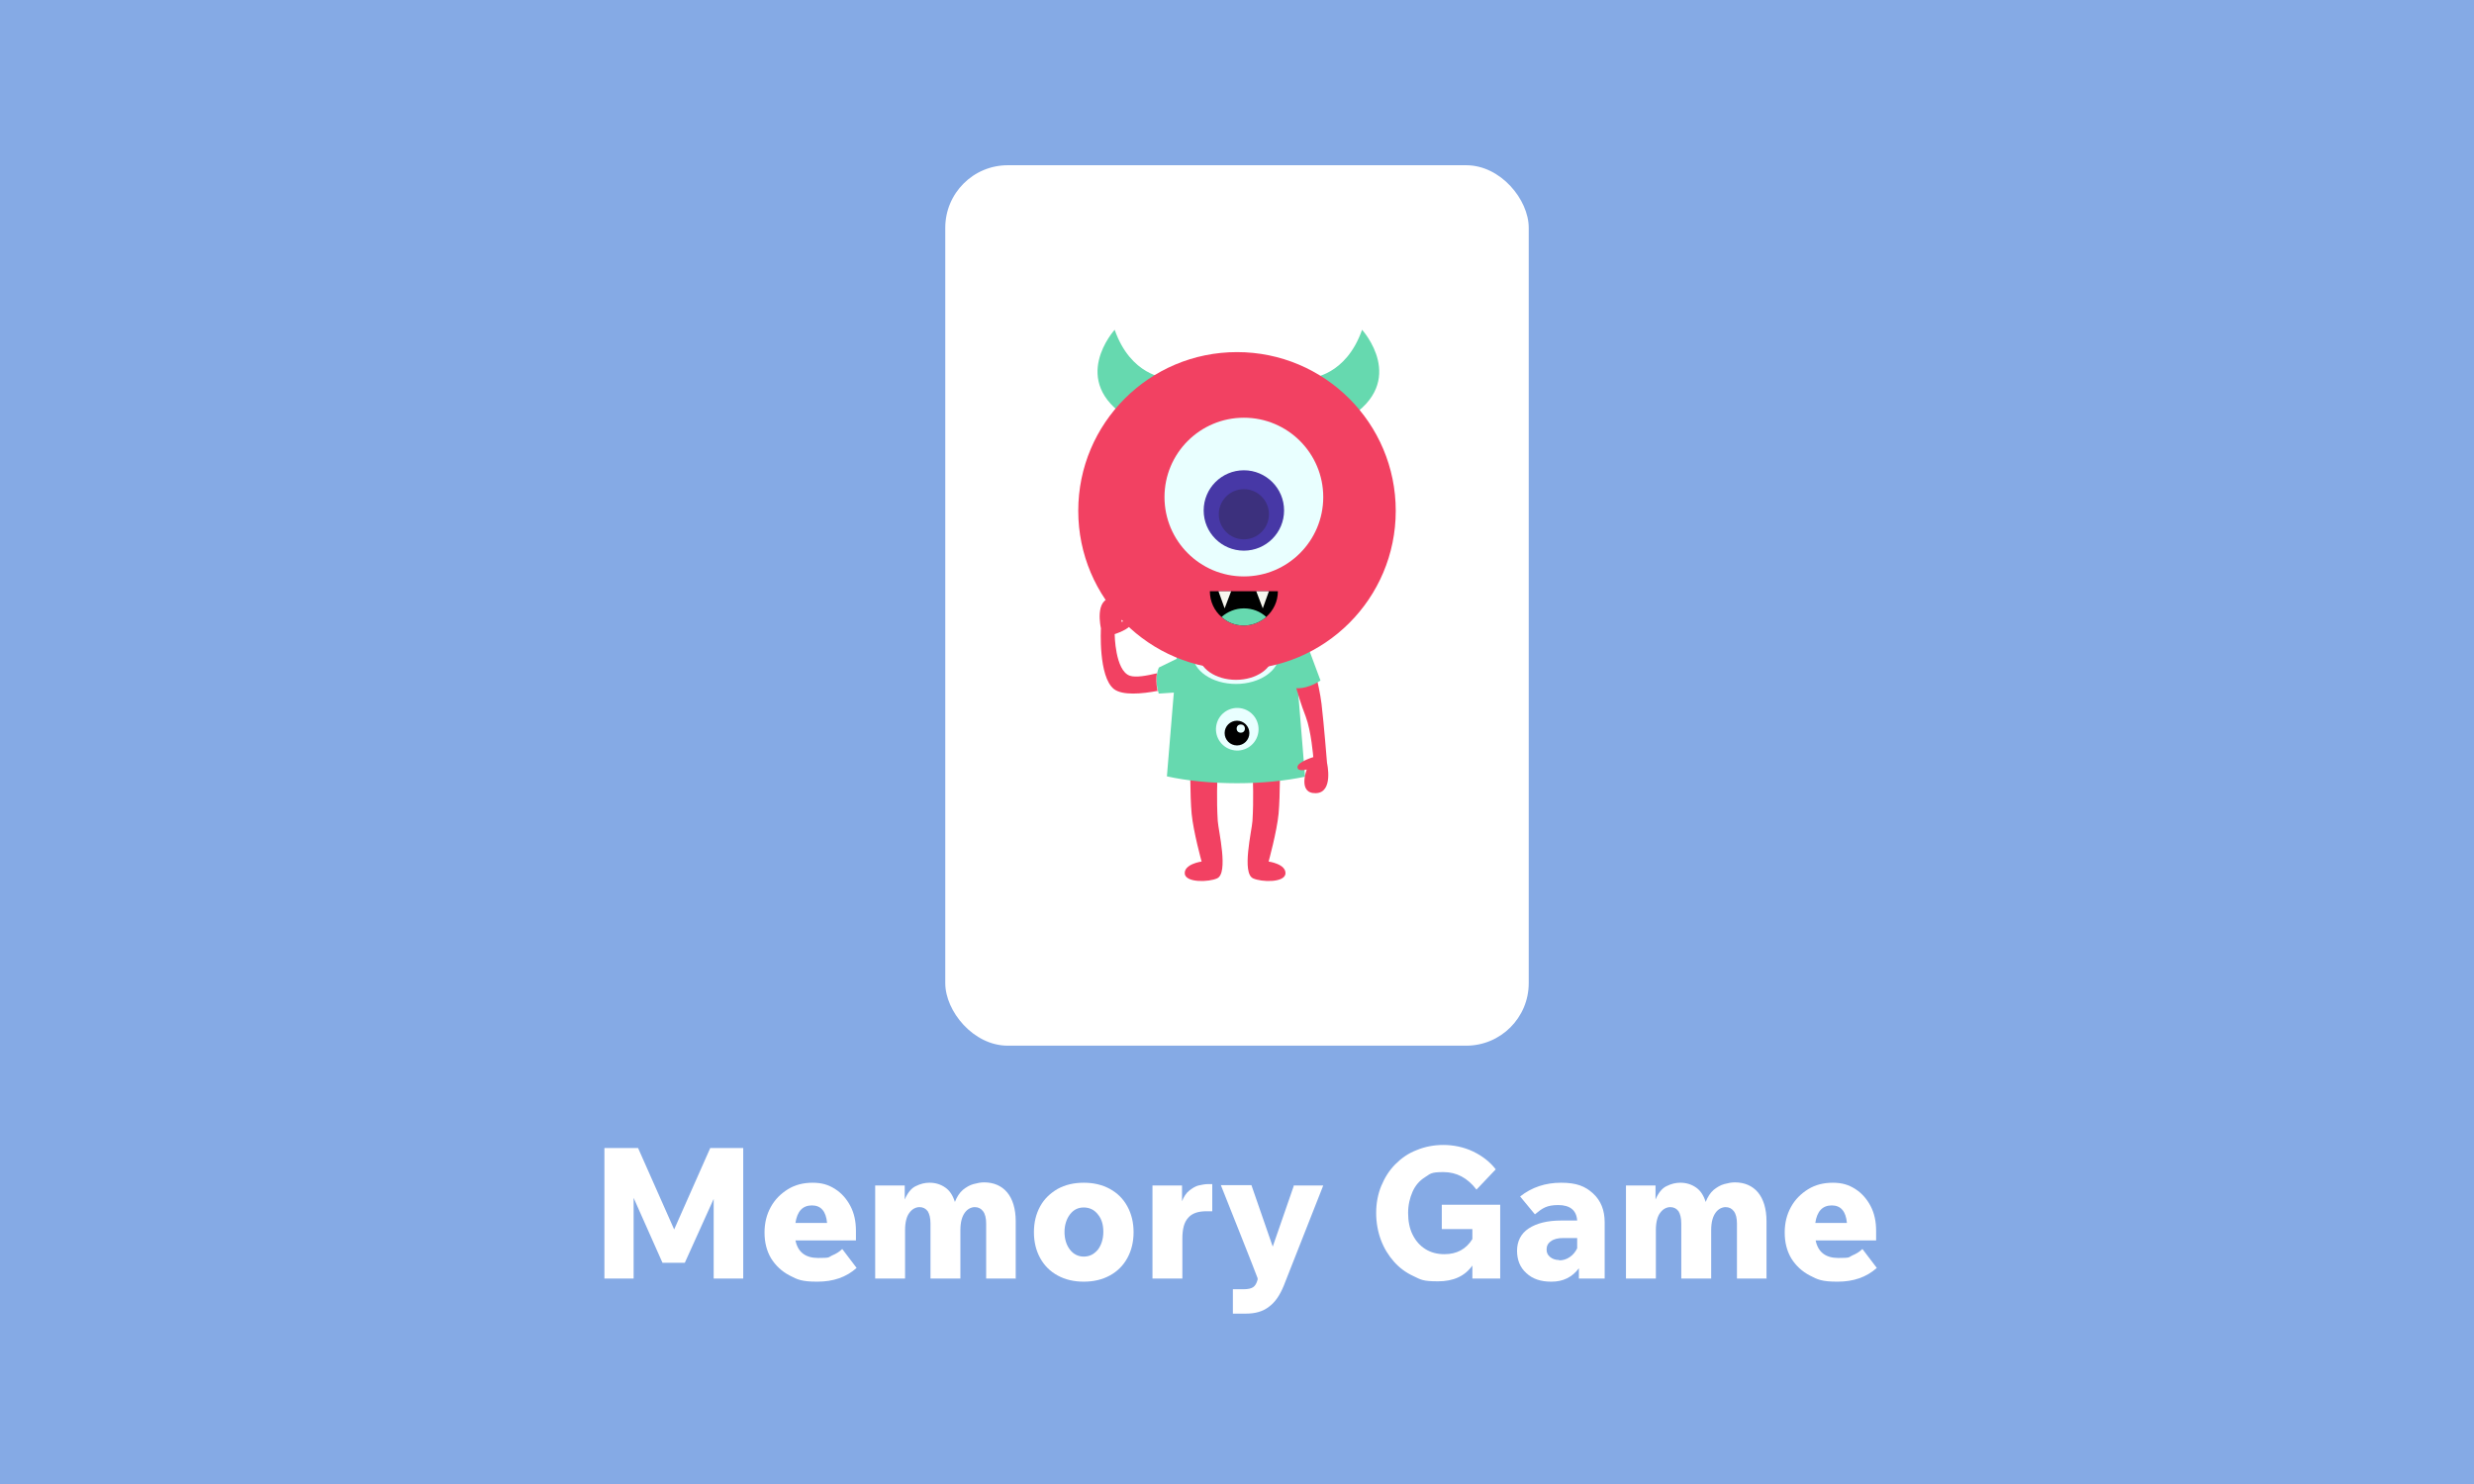 <?xml version="1.0" encoding="UTF-8"?>
<svg id="Calque_1" xmlns="http://www.w3.org/2000/svg" version="1.1" viewBox="0 0 720 432">
  <!-- Generator: Adobe Illustrator 29.2.1, SVG Export Plug-In . SVG Version: 2.1.0 Build 116)  -->
  <defs>
    <style>
      .st0 {
        fill: #e9ffff;
      }

      .st1 {
        fill: #4738a6;
      }

      .st2 {
        fill: #f24162;
      }

      .st3 {
        fill: #85aae5;
      }

      .st4 {
        fill: #fff;
      }

      .st5 {
        fill: #3c307d;
      }

      .st6 {
        fill: #66d9af;
      }

      .st7 {
        fill: #f7f7ef;
      }
    </style>
  </defs>
  <rect class="st3" width="720" height="432"/>
  <g>
    <path class="st4" d="M199.2,367.6h-6.4l-8.4-18.9v23.5h-8.5v-38h9.8l10.5,23.7,10.5-23.7h9.6v38h-8.6v-23.2l-8.4,18.6Z"/>
    <path class="st4" d="M245.2,363.7l4.1,5.4c-3,2.7-6.8,4-11.4,4s-5.8-.6-8.1-1.8c-2.3-1.2-4.1-2.9-5.4-5-1.3-2.2-1.9-4.7-1.9-7.5s.6-5.2,1.8-7.4c1.2-2.2,2.9-3.9,5-5.2,2.1-1.3,4.5-1.9,7.2-1.9s4.6.6,6.5,1.8c1.9,1.2,3.4,2.9,4.5,5,1.1,2.1,1.6,4.5,1.6,7.2v2.8h-17.6c.7,3.4,2.9,5.1,6.6,5.1s2.9-.2,4-.7c1.2-.5,2.2-1.1,3-1.9ZM236.3,350.9c-2.7,0-4.3,1.7-4.8,5.1h9.2c-.3-3.4-1.8-5.1-4.4-5.1Z"/>
    <path class="st4" d="M295.7,372.2h-8.7v-16c0-1.6-.3-2.8-.9-3.6-.6-.8-1.4-1.2-2.4-1.2s-2.1.5-2.9,1.6-1.3,2.7-1.3,5.1v14.1h-8.7v-16c0-1.6-.3-2.8-.8-3.6-.6-.8-1.4-1.2-2.4-1.2s-2.1.5-2.9,1.6c-.8,1-1.3,2.7-1.3,5.1v14.1h-8.7v-27.1h8.6v4.1c.8-1.9,1.9-3.3,3.2-3.9,1.4-.7,2.7-1,4-1,1.8,0,3.3.5,4.6,1.4,1.3.9,2.2,2.3,2.8,4.2.6-1.5,1.3-2.6,2.3-3.5,1-.8,2-1.4,3.1-1.7,1.1-.3,2.1-.5,3.1-.5,2.8,0,5.1,1,6.7,2.9,1.6,1.9,2.5,4.8,2.5,8.4v16.6Z"/>
    <path class="st4" d="M315.4,373.1c-2.9,0-5.4-.6-7.6-1.8-2.2-1.2-3.9-2.9-5.1-5.1s-1.8-4.7-1.8-7.5.6-5.3,1.8-7.5c1.2-2.2,2.9-3.8,5.1-5.1,2.2-1.2,4.7-1.8,7.6-1.8s5.4.6,7.6,1.8c2.2,1.2,3.9,2.9,5.1,5.1,1.2,2.2,1.8,4.7,1.8,7.5s-.6,5.3-1.8,7.5c-1.2,2.2-2.9,3.9-5.1,5.1-2.2,1.2-4.7,1.8-7.6,1.8ZM315.4,365.8c1.7,0,3-.7,4.1-2,1-1.3,1.6-3.1,1.6-5.2s-.5-3.8-1.6-5.1c-1-1.3-2.4-2-4.1-2s-3,.7-4,2c-1,1.3-1.6,3.1-1.6,5.1s.5,3.8,1.6,5.2c1,1.3,2.4,2,4,2Z"/>
    <path class="st4" d="M352.8,344.7v7.9h-1.7c-2.4,0-4.2.6-5.3,1.9-1.2,1.3-1.7,3.3-1.7,6.1v11.6h-8.7v-27.1h8.6v4.6c.5-1.3,1.2-2.4,2.1-3.1.9-.7,1.8-1.3,2.7-1.5s1.9-.4,2.7-.4h1.3Z"/>
    <path class="st4" d="M376.4,345.1h8.7l-11.5,29.2c-1.1,2.7-2.5,4.8-4.3,6.1-1.8,1.4-4,2-6.7,2h-3.8v-7.1h3.2c1.2,0,2.1-.2,2.7-.6.6-.4,1-1.1,1.3-2.2v-.4c.1,0-10.7-27.1-10.7-27.1h8.9l6.2,17.9,6.2-17.9Z"/>
    <path class="st4" d="M436.6,372.2h-8.1v-3.8c-2.2,3.1-5.5,4.6-10,4.6s-5-.5-7.1-1.5c-2.2-1-4.1-2.4-5.7-4.2s-2.9-3.9-3.8-6.3c-.9-2.4-1.4-5.1-1.4-7.9s.5-5.5,1.5-7.9c1-2.4,2.3-4.5,4.1-6.3s3.8-3.2,6.2-4.1c2.4-1,5-1.5,7.8-1.5s5.9.6,8.6,1.9c2.7,1.3,4.9,3,6.6,5.2l-5.6,5.9c-2.6-3.4-5.8-5.1-9.6-5.1s-3.8.5-5.4,1.5-2.8,2.4-3.6,4.2-1.3,3.9-1.3,6.2.4,4.5,1.3,6.3c.9,1.8,2.1,3.2,3.7,4.2,1.6,1,3.4,1.5,5.6,1.5,3.6,0,6.3-1.5,8.1-4.4v-2.9h-8.9v-7.1h17v21.3Z"/>
    <path class="st4" d="M451.4,373.1c-3,0-5.4-.8-7.2-2.5-1.8-1.6-2.7-3.8-2.7-6.5s1.1-5,3.4-6.5c2.3-1.5,5.4-2.3,9.5-2.3h4.6c-.2-3-2.1-4.5-5.5-4.5s-4.6.9-6.8,2.7l-4.3-5.2c3.4-2.7,7.4-4,11.9-4s7,1,9.3,3.1c2.3,2.1,3.4,4.9,3.4,8.4v16.4h-7.5v-3c-.9,1.2-2,2.2-3.4,2.9-1.4.7-2.9,1-4.6,1ZM453.7,366.9c1.2,0,2.2-.3,3.2-1,.9-.6,1.6-1.5,2.1-2.5v-3h-4.1c-1.5,0-2.7.3-3.5.9-.9.6-1.3,1.4-1.3,2.4s.3,1.6,1,2.2c.7.6,1.6.9,2.7.9Z"/>
    <path class="st4" d="M514.2,372.2h-8.7v-16c0-1.6-.3-2.8-.9-3.6-.6-.8-1.4-1.2-2.4-1.2s-2.1.5-2.9,1.6-1.3,2.7-1.3,5.1v14.1h-8.7v-16c0-1.6-.3-2.8-.8-3.6-.6-.8-1.4-1.2-2.4-1.2s-2.1.5-2.9,1.6c-.8,1-1.3,2.7-1.3,5.1v14.1h-8.7v-27.1h8.6v4.1c.8-1.9,1.9-3.3,3.2-3.9,1.4-.7,2.7-1,4-1,1.8,0,3.3.5,4.6,1.4,1.3.9,2.2,2.3,2.8,4.2.6-1.5,1.3-2.6,2.3-3.5,1-.8,2-1.4,3.1-1.7,1.1-.3,2.1-.5,3.1-.5,2.8,0,5.1,1,6.7,2.9,1.6,1.9,2.5,4.8,2.5,8.4v16.6Z"/>
    <path class="st4" d="M542.1,363.7l4.1,5.4c-3,2.7-6.8,4-11.4,4s-5.8-.6-8.1-1.8c-2.3-1.2-4.1-2.9-5.4-5-1.3-2.2-1.9-4.7-1.9-7.5s.6-5.2,1.8-7.4c1.2-2.2,2.9-3.9,5-5.2,2.1-1.3,4.5-1.9,7.2-1.9s4.6.6,6.5,1.8c1.9,1.2,3.4,2.9,4.5,5,1.1,2.1,1.6,4.5,1.6,7.2v2.8h-17.6c.7,3.4,2.9,5.1,6.6,5.1s2.9-.2,4-.7c1.2-.5,2.2-1.1,3-1.9ZM533.1,350.9c-2.7,0-4.3,1.7-4.8,5.1h9.2c-.3-3.4-1.8-5.1-4.4-5.1Z"/>
  </g>
  <rect class="st4" x="275.1" y="48.1" width="169.8" height="256.3" rx="18.2" ry="18.2"/>
  <g>
    <path class="st2" d="M346.4,221.6s-.1,9.8.4,15.3c.5,5.2,2.9,13.9,2.9,13.9,0,0-5.2.7-4.9,3.6.4,2.6,7,2.4,9.4,1.3,3.4-1.5.4-13.8.2-16.7-.4-6.4-.1-12.4-.1-12.4l-7.9-5.1h0Z"/>
    <path class="st2" d="M372.5,221.6s.1,9.8-.4,15.3c-.5,5.2-2.9,13.9-2.9,13.9,0,0,5.2.7,4.9,3.6-.4,2.6-7,2.4-9.4,1.3-3.4-1.5-.4-13.8-.2-16.7.4-6.4.1-12.4.1-12.4l7.9-5.1h0Z"/>
    <path class="st6" d="M379.8,226.1c-5.7,1.2-12.5,1.9-19.8,1.9s-14.6-.7-20.4-2l1.7-20.6,1.4-16.5h34l1.4,16.3,1.7,20.9h0Z"/>
    <path class="st6" d="M346.3,201.3l-9.1.6c0-.3-.1-.5-.2-.8-.6-2.4-.5-4.1-.2-5.3.2-1,.5-1.5.5-1.5l8.4-4.1.7,11.1h0Z"/>
    <path class="st2" d="M376,195.1s1.1,6,4,13.5c1.6,4.2,2.2,11.8,2.2,11.8,0,0-4.6,1.4-4.6,2.9s2.7.7,2.7.7c0,0-2.7,7,2.6,6.9s3.3-8.8,3.3-8.8c0,0-.9-11.3-1.6-17.2-.7-5.8-3-13.5-3-13.5l-5.6,3.7h0Z"/>
    <path class="st6" d="M370.7,193.4l6.3,6.9s3,.6,7.3-2.2l-3.2-8.6-10.4,3.9h0Z"/>
    <path class="st6" d="M381.6,110s10.1-.6,14.8-14c0,0,13.6,14.9-4.1,25.8s-10.7-11.8-10.7-11.8h0Z"/>
    <ellipse class="st0" cx="359.7" cy="190.4" rx="12.6" ry="8.7"/>
    <ellipse class="st2" cx="359.7" cy="190.4" rx="10.8" ry="7.5"/>
    <path class="st6" d="M339.2,110s-10.1-.6-14.8-14c0,0-13.6,14.9,4.1,25.8,17.7,11,10.7-11.8,10.7-11.8h0Z"/>
    <circle class="st2" cx="360" cy="148.7" r="46.2"/>
    <circle class="st0" cx="362" cy="144.7" r="23.1"/>
    <circle class="st1" cx="362" cy="148.6" r="11.7"/>
    <circle class="st5" cx="362" cy="149.7" r="7.3"/>
    <path d="M371.9,172.1c0,3-1.3,5.6-3.4,7.5-1.7,1.5-4,2.5-6.5,2.5s-4.8-.9-6.5-2.5c-2.1-1.8-3.4-4.5-3.4-7.5h19.8,0Z"/>
    <path class="st6" d="M368.5,179.6c-1.7,1.5-4,2.5-6.5,2.5s-4.8-.9-6.5-2.5c1.7-1.5,4-2.5,6.5-2.5s4.8.9,6.5,2.5Z"/>
    <g>
      <polygon class="st7" points="358.3 172.1 356.4 177.1 354.6 172.1 358.3 172.1"/>
      <polygon class="st7" points="369.3 172.1 367.5 177.1 365.6 172.1 369.3 172.1"/>
    </g>
    <path class="st2" d="M337,201.1c-4.7.9-10.3,1.4-12.8-.5-4.6-3.6-3.8-17.7-3.8-17.7,0,0-2-8.7,3.3-8.8s2.6,6.9,2.6,6.9c0,0,2.7-.7,2.7.7s-4.6,2.9-4.6,2.9c0,0,.1,10.6,4.4,12.1,1.8.6,4.9,0,7.9-.7-.2,1.1-.3,2.9.2,5.3h0Z"/>
    <circle class="st0" cx="360" cy="212.2" r="6.2" transform="translate(69.7 512.8) rotate(-76.5)"/>
    <circle cx="360" cy="213.4" r="3.6"/>
    <circle class="st0" cx="361.1" cy="212.1" r="1.2"/>
  </g>
</svg>